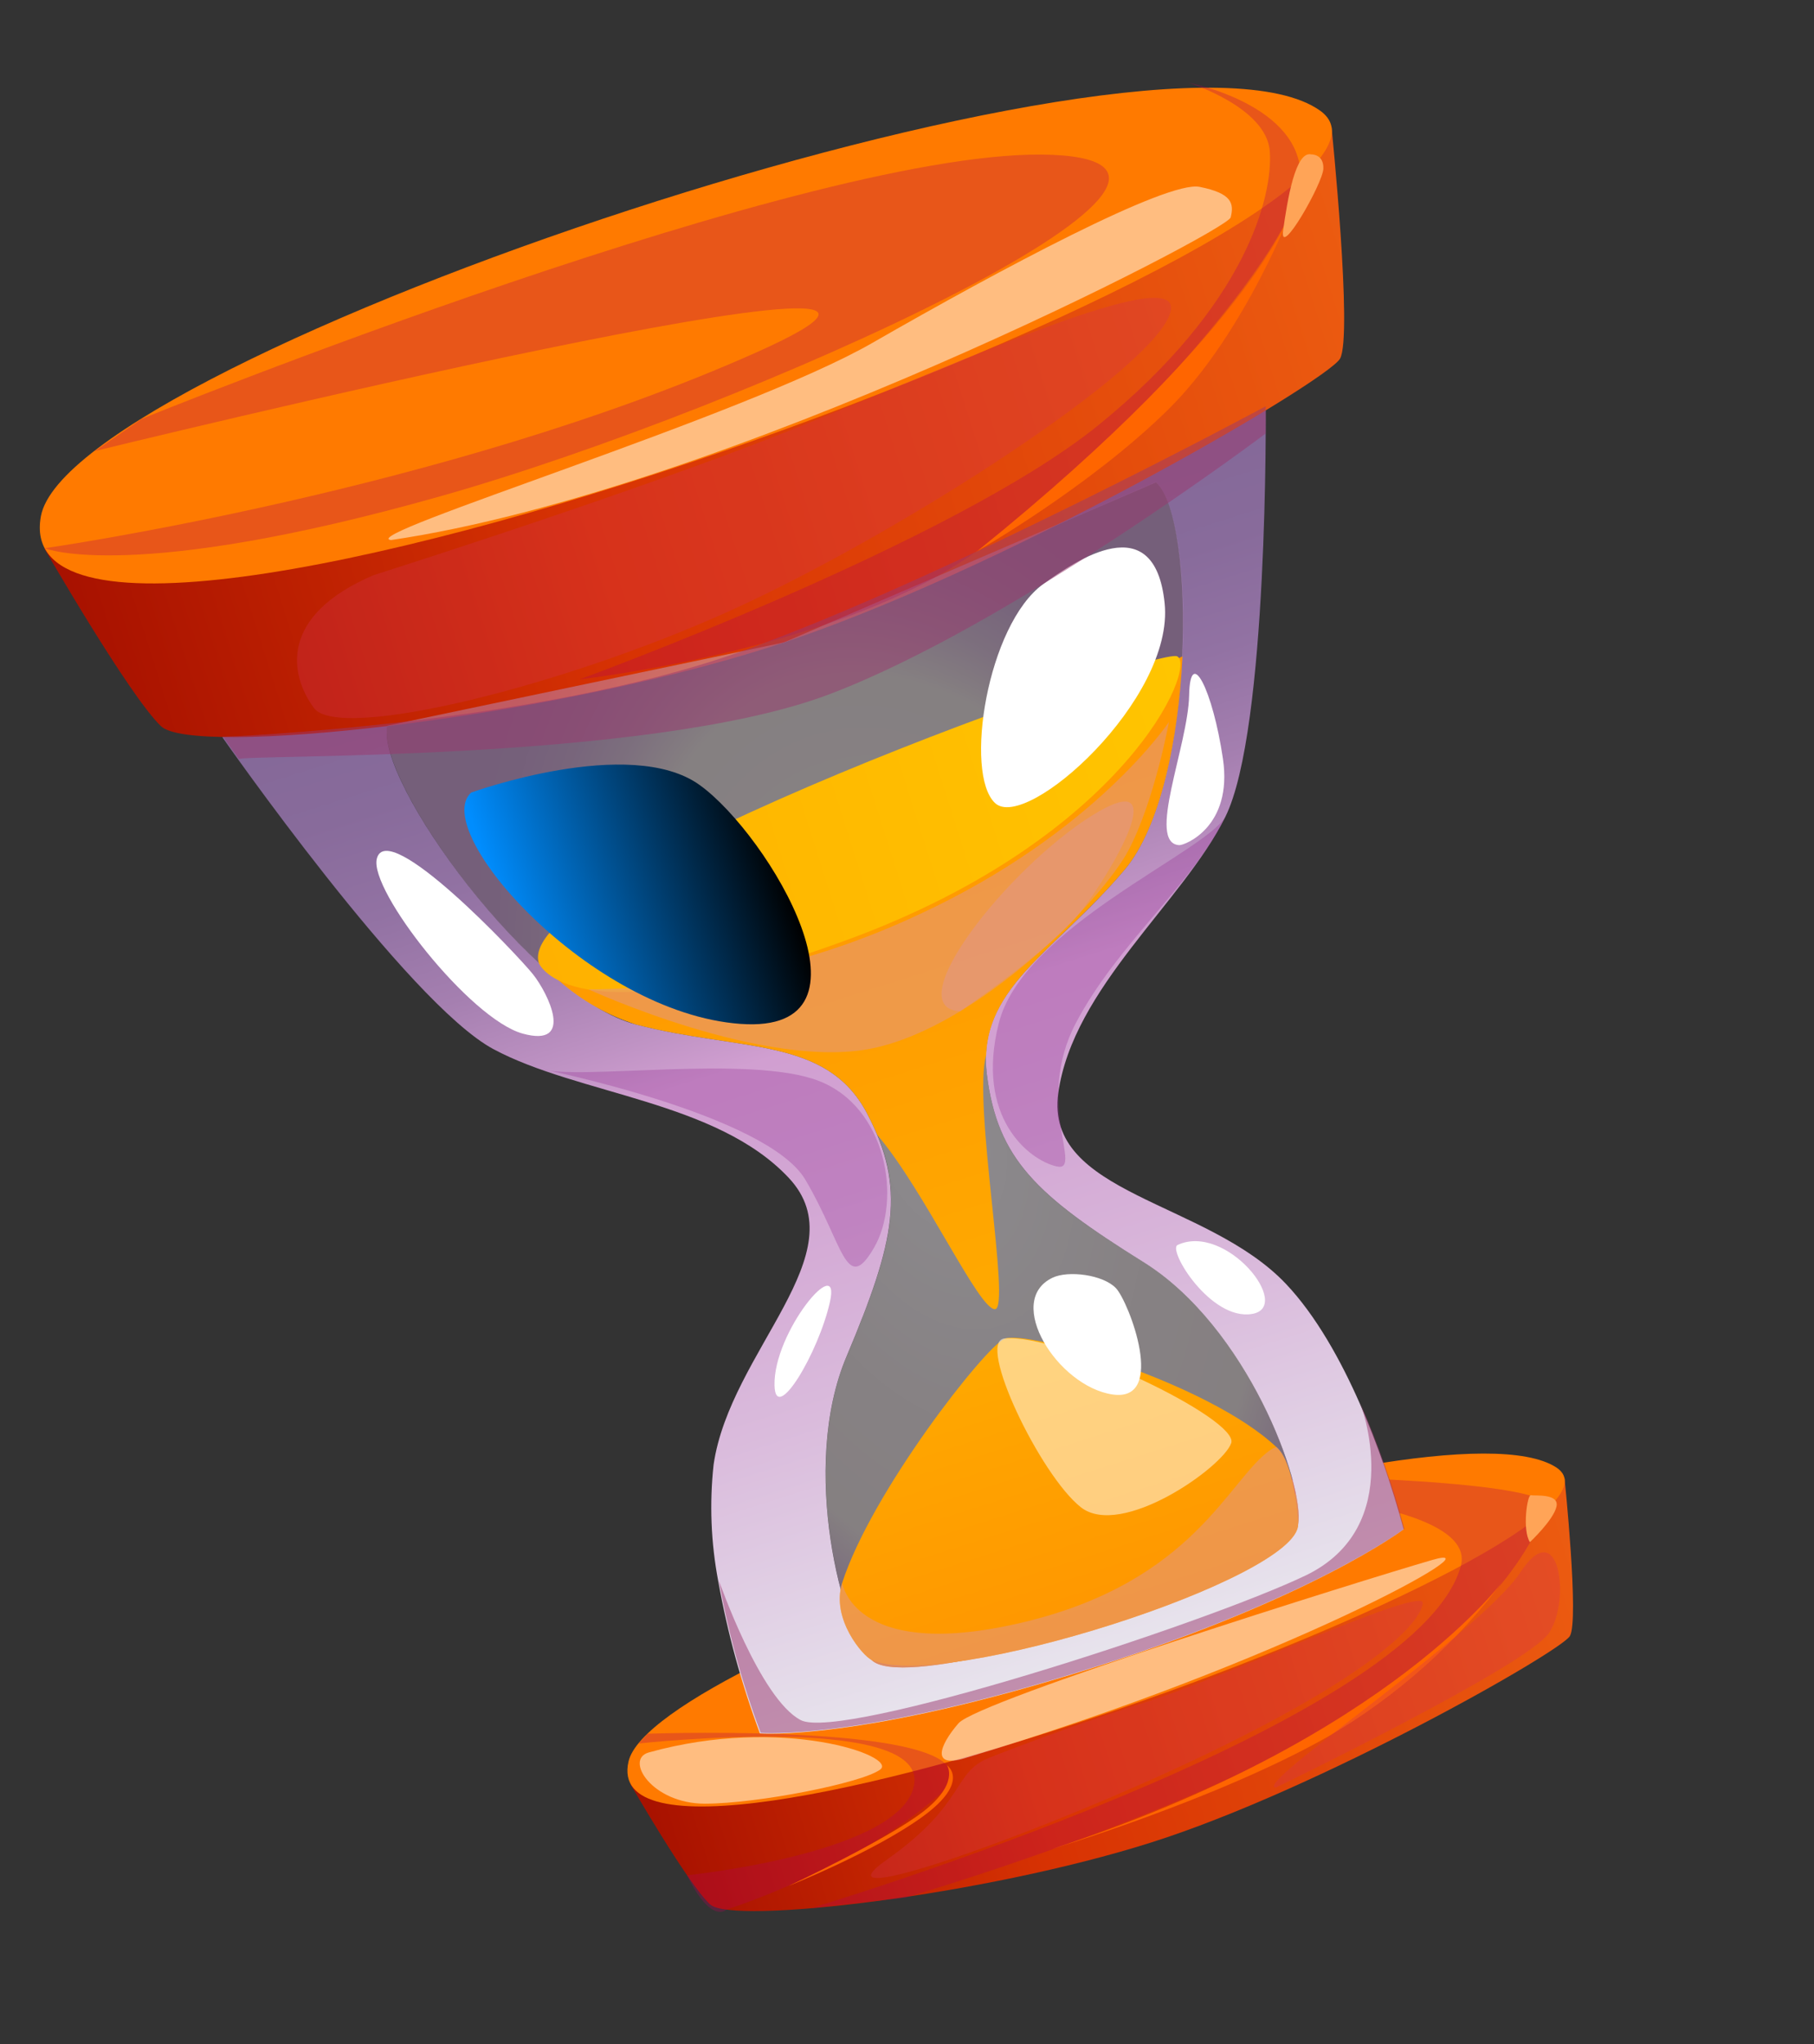 <svg width="174" height="196" viewBox="0 0 174 196" fill="none" xmlns="http://www.w3.org/2000/svg">
<rect x="0" y="0" width="174" height="196" fill="#333333" stroke="none"/>
<path d="M60.451 171.039C60.451 171.039 65.965 180.633 68.114 182.612C70.262 184.592 94.354 181.764 110.419 176.672C126.485 171.581 149.68 158.387 150.584 156.878C151.487 155.369 150.071 141.741 150.071 141.741L60.451 171.039Z" fill="url(#paint0_linear_26_738)"/>
<path d="M60.288 168.907C62.682 158.524 137.909 133.349 149.275 140.705C160.271 147.833 56.392 185.86 60.288 168.907Z" fill="#FF7A00"/>
<g style="mix-blend-mode:multiply" opacity="0.3">
<path d="M86.837 181.962C86.837 181.962 115.776 173.547 130.051 163.954C144.564 154.202 146.831 147.687 148.45 144.756C150.07 141.826 122.502 141.518 122.502 141.518L113.566 142.482C113.566 142.482 142.002 143.113 140.125 150.149C136.01 165.5 77.828 182.959 77.828 182.959L86.837 181.962Z" fill="#B10053"/>
</g>
<g style="mix-blend-mode:multiply" opacity="0.3">
<path d="M65.901 179.813C65.901 179.813 86.996 177.664 87.71 170.932C88.423 164.2 61.262 167.179 61.262 167.179L62.132 166.241C62.132 166.241 98.191 164.978 90.03 172.157C82.003 179.228 69.688 183.103 69.688 183.103C69.688 183.103 68.239 184.598 65.901 179.813Z" fill="#B10053"/>
</g>
<path d="M100.892 177.302C100.892 177.302 116.745 172.539 127.35 166.537C134.034 162.642 139.858 157.43 144.468 151.218C144.468 151.218 133.516 166.702 100.892 177.302Z" fill="#FF6500"/>
<path d="M75.628 180.847C75.628 180.847 83.914 177.54 88.523 174.175C93.132 170.81 90.833 169.27 90.833 169.27C90.833 169.27 92.065 171.008 88.515 173.739C84.965 176.469 75.628 180.847 75.628 180.847Z" fill="#FF6500"/>
<g style="mix-blend-mode:multiply" opacity="0.3">
<path d="M94.939 168.529C91.319 169.919 92.735 172.915 85.082 178.308C77.429 183.702 100.094 175.754 116.069 168.021C132.172 160.22 136.203 155.564 136.478 153.75C136.752 151.936 117.948 160.668 109.788 163.254C101.628 165.84 94.939 168.529 94.939 168.529Z" fill="#D42F55"/>
</g>
<g style="mix-blend-mode:multiply" opacity="0.3">
<path d="M122.387 171.405C119.861 171.328 142.079 156.493 145.817 150.79C149.554 145.088 150.711 153.421 148.584 156.578C146.458 159.735 122.387 171.405 122.387 171.405Z" fill="#D42F55"/>
</g>
<g style="mix-blend-mode:soft-light" opacity="0.5">
<path d="M92.523 168.595C89.351 169.544 90.052 167.427 91.937 165.243C93.821 163.059 130.538 151.562 137.378 149.582C144.218 147.601 123.107 159.453 92.523 168.595Z" fill="white"/>
</g>
<g style="mix-blend-mode:soft-light" opacity="0.5">
<path d="M62.226 168.04C59.878 168.701 62.533 172.956 67.618 172.95C72.703 172.943 82.734 170.959 84.436 169.673C86.138 168.387 75.027 164.46 62.226 168.04Z" fill="white"/>
</g>
<path d="M117.527 78.343C121.678 70.027 121.408 38.955 121.408 38.955L73.36 61.117L21.317 70.675C21.317 70.675 39.12 96.191 47.32 100.593C55.519 104.995 68.724 105.542 75.663 112.948C82.406 120.145 70.028 129.538 68.45 140.436C68.044 144.162 68.193 147.927 68.892 151.609C69.784 156.586 71.124 161.473 72.894 166.209C72.894 166.209 82.481 167.007 104.874 159.91C125.944 153.233 134.636 146.642 134.636 146.642C133.536 142.519 132.13 138.485 130.428 134.572C128.626 130.476 126.239 126.154 123.338 123.097C115.741 115.088 100.175 114.57 101.508 104.814C102.929 94.721 113.472 86.516 117.527 78.343ZM109.678 121.023C119.619 127.207 125.174 142.323 124.515 146.191C123.855 150.059 105.106 156.019 105.106 156.019C105.106 156.019 86.305 161.903 83.588 159.161C80.871 156.419 76.639 140.828 81.212 130.045C85.899 118.917 86.95 113.926 83.159 106.736C79.264 99.364 71.022 100.838 61.003 98.235C50.984 95.632 35.946 74.748 37.165 69.61L75.184 61.631L110.884 46.248C114.797 49.758 114.634 75.367 107.885 83.377C101.136 91.388 93.608 94.819 94.669 103.088C95.695 111.155 99.428 114.629 109.678 121.023Z" fill="url(#paint1_linear_26_738)"/>
<path d="M4.25 52.58C4.25 52.58 12.373 66.695 15.442 69.634C18.511 72.572 51.668 69.074 73.662 62.104C95.657 55.133 127.307 36.572 128.538 34.389C129.77 32.207 127.718 12.154 127.718 12.154L4.25 52.58Z" fill="url(#paint2_linear_26_738)"/>
<path d="M3.925 49.491C6.756 34.303 110.795 -0.657 126.621 10.607C141.8 21.422 -0.627 74.036 3.925 49.491Z" fill="#FF7A00"/>
<path opacity="0.5" d="M113.421 63.001C113.031 70.9 111.31 79.314 107.884 83.378C101.78 90.624 94.837 94.224 94.588 101.182C94.556 101.819 94.583 102.457 94.669 103.089C95.697 111.163 99.433 114.647 109.686 121.021C119.627 127.205 125.182 142.32 124.523 146.188C123.863 150.056 105.114 156.017 105.114 156.017C105.114 156.017 86.313 161.901 83.596 159.159C80.879 156.417 76.647 140.826 81.22 130.042C85.44 120.033 86.714 114.981 84.169 108.834C83.878 108.151 83.547 107.463 83.167 106.734C79.272 99.362 71.03 100.835 61.011 98.233C58.29 97.355 55.779 95.926 53.633 94.037L53.55 93.951C44.947 86.923 36.231 73.528 37.165 69.582L75.184 61.603L110.884 46.22C112.831 47.974 113.818 55.212 113.421 63.001Z" fill="url(#paint3_radial_26_738)"/>
<path d="M113.402 62.942L113.421 63.001C113.031 70.9 111.31 79.314 107.884 83.378C101.78 90.624 94.838 94.224 94.588 101.182C93.296 105.764 96.986 125.391 95.453 125.532C93.92 125.672 88.68 114.144 84.16 108.837C83.869 108.154 83.539 107.465 83.159 106.736C79.264 99.365 71.022 100.838 61.003 98.235C58.282 97.357 55.77 95.929 53.625 94.04L53.541 93.954L113.402 62.942Z" fill="url(#paint4_linear_26_738)"/>
<path d="M51.696 92.373C48.9 83.99 110.894 62.038 112.905 62.932C114.915 63.825 107.995 80.281 81.372 90.081C54.748 99.881 51.696 92.373 51.696 92.373Z" fill="url(#paint5_linear_26_738)"/>
<path d="M124.512 146.182C124.548 151.333 90.529 162.273 83.585 159.153C82.827 158.824 79.683 155.265 80.782 151.78C83.608 143.025 94.464 129.214 96.329 128.381C98.43 127.444 115.934 132.604 122.444 138.773C122.473 138.796 122.5 138.822 122.524 138.85C124.065 140.294 124.502 145.178 124.512 146.182Z" fill="url(#paint6_linear_26_738)"/>
<g style="mix-blend-mode:multiply" opacity="0.3">
<path d="M51.898 102.493C55.385 103.628 71.882 101.107 78.486 103.625C85.09 106.143 86.505 115.085 83.822 119.669C81.14 124.252 80.893 119.262 77.245 113.11C73.522 106.841 51.898 102.493 51.898 102.493Z" fill="#912790"/>
</g>
<g style="mix-blend-mode:multiply" opacity="0.3">
<path d="M117.527 78.343C115.441 81.804 98.084 88.948 95.798 98.138C93.531 107.127 98.677 111.227 101.335 111.841C103.994 112.454 99.189 105.744 103.185 98.121C107.182 90.498 114.315 84.877 117.527 78.343Z" fill="#912790"/>
</g>
<path d="M113.117 81.038C109.937 80.87 113.968 71.499 114.062 66.672C114.156 61.844 116.335 66.185 117.304 72.748C118.273 79.311 113.612 81.068 113.117 81.038Z" fill="white"/>
<g style="mix-blend-mode:soft-light">
<path d="M36.142 82.349C35.414 85.38 45.069 97.703 50.125 99.106C55.181 100.509 52.566 95.234 51.124 93.422C49.682 91.611 37.128 78.302 36.142 82.349Z" fill="white"/>
</g>
<path d="M74.292 132.863C74.396 136.61 78.509 129.735 79.608 124.84C80.708 119.946 74.151 127.737 74.292 132.863Z" fill="white"/>
<path d="M112.955 119.378C111.972 119.839 116.123 126.663 120.101 125.99C124.079 125.318 117.6 117.215 112.955 119.378Z" fill="white"/>
<g style="mix-blend-mode:multiply" opacity="0.5">
<path d="M56.454 94.869C56.454 94.869 73.372 102.66 83.673 100.525C93.973 98.39 105.742 86.278 108.243 81.537C110.745 76.796 112.127 69.227 112.127 69.227C112.127 69.227 105.063 79.866 88.113 87.702C78.201 92.347 67.4 94.793 56.454 94.869Z" fill="#E09590"/>
</g>
<g style="mix-blend-mode:multiply" opacity="0.5">
<path d="M124.512 146.182C124.548 151.333 90.529 162.272 83.585 159.153C82.827 158.823 79.683 155.265 80.782 151.78C80.894 152.342 82.496 159.311 98.241 155.535C114.591 151.604 117.822 141.862 121.832 139.051C122.022 138.918 122.233 138.816 122.455 138.751C122.485 138.773 122.512 138.799 122.536 138.828C124.065 140.294 124.502 145.177 124.512 146.182Z" fill="#E09590"/>
</g>
<g style="mix-blend-mode:soft-light" opacity="0.5">
<path d="M96.334 128.342C93.626 128.631 99.798 141.479 103.675 144.525C107.553 147.571 117.308 140.681 118.099 138.376C118.89 136.072 101.633 127.801 96.334 128.342Z" fill="white"/>
</g>
<g style="mix-blend-mode:multiply" opacity="0.3">
<path d="M13.581 40.168C13.581 40.168 78.531 13.816 101.008 14.85C123.02 15.855 72.045 39.151 42.304 47.568C12.563 55.985 4.284 52.569 4.284 52.569C4.284 52.569 42.776 47.082 72.558 33.789C102.635 20.365 9.097 43.25 9.097 43.25L13.581 40.168Z" fill="#B10053"/>
</g>
<g style="mix-blend-mode:multiply" opacity="0.3">
<path d="M55.602 65.139C55.602 65.139 91.397 52.087 105.365 40.763C119.593 29.225 122.104 18.768 121.801 14.514C121.499 10.261 113.972 7.923 113.972 7.923C113.972 7.923 125.017 10.023 124.745 17.147C124.473 24.271 103.128 47.987 89.614 55.415C76.1 62.844 55.602 65.139 55.602 65.139Z" fill="#B10053"/>
</g>
<path d="M93.775 52.818C93.775 52.818 104.54 46.671 112.045 39.28C119.551 31.889 124.199 19.402 124.199 19.402C124.199 19.402 121.027 30.833 93.775 52.818Z" fill="#FF6500"/>
<g style="mix-blend-mode:multiply" opacity="0.3">
<path d="M35.823 55.157C26.78 59.022 27.737 64.664 30.112 67.888C32.487 71.111 54.032 65.842 70.249 58.463C86.467 51.083 110.857 35.326 112.272 29.921C113.686 24.517 88.135 36.553 72.863 42.41C57.591 48.268 35.823 55.157 35.823 55.157Z" fill="#D42F55"/>
</g>
<g style="mix-blend-mode:soft-light" opacity="0.5">
<path d="M37.508 51.785C33.932 51.341 71.445 39.91 83.684 32.876C95.923 25.843 111.939 17.295 115.067 17.918C118.196 18.541 118.375 19.52 118.049 20.847C117.722 22.173 69.612 47.053 37.508 51.785Z" fill="white"/>
</g>
<path d="M125.776 14.804C124.253 14.447 123.494 19.149 123.082 22.061C122.67 24.973 126.891 17.587 126.938 16.172C126.984 14.757 125.776 14.804 125.776 14.804Z" fill="#FFA457"/>
<path d="M146.749 147.872C145.995 146.701 146.499 143.284 146.844 143.371C147.189 143.457 149.58 143.166 149.299 144.46C149.018 145.753 146.749 147.872 146.749 147.872Z" fill="#FFA457"/>
<path style="mix-blend-mode:screen" d="M45.191 75.999C41.171 79.691 56.66 97.138 71.019 98.178C85.159 99.204 73.768 80.048 67.099 75.264C60.43 70.479 45.191 75.999 45.191 75.999Z" fill="url(#paint7_linear_26_738)"/>
<path d="M100.068 56.004C94.68 59.914 92.447 74.194 95.448 77.005C98.448 79.816 112.669 67.02 111.713 57.849C110.76 48.508 103.185 53.765 100.068 56.004Z" fill="white"/>
<g style="mix-blend-mode:multiply" opacity="0.5">
<path d="M22.914 72.801C22.564 72.315 62.047 73.168 79.474 66.6C96.901 60.032 121.405 41.569 121.405 41.569L121.407 38.955C121.407 38.955 90.627 55.551 70.887 62.536C51.146 69.52 21.393 70.651 21.393 70.651L22.914 72.801Z" fill="#9A376D"/>
</g>
<g style="mix-blend-mode:multiply" opacity="0.5">
<path d="M92.095 96.969C86.041 96.657 96.744 83.156 104.804 78.165C112.865 73.174 106.476 83.824 103.654 87.435C100.831 91.045 92.095 96.969 92.095 96.969Z" fill="#E09590"/>
</g>
<g style="mix-blend-mode:multiply" opacity="0.5">
<path d="M134.704 146.593C134.704 146.593 126.012 153.184 104.942 159.861C82.532 166.963 72.962 166.16 72.962 166.16C71.192 161.423 69.852 156.537 68.96 151.56C68.96 151.56 72.903 162.911 76.812 164.939C80.722 166.967 115.271 155.813 125.182 151.094C135.093 146.376 130.457 134.488 130.457 134.488C132.174 138.411 133.593 142.457 134.704 146.593Z" fill="#9A376D"/>
</g>
<path d="M100.957 122.518C96.289 124.753 101.461 132.943 106.717 133.713C111.974 134.484 108.276 124.819 107.043 123.52C105.81 122.221 102.465 121.797 100.957 122.518Z" fill="white"/>
<defs>
<linearGradient id="paint0_linear_26_738" x1="63.419" y1="180.404" x2="153.297" y2="151.92" gradientUnits="userSpaceOnUse">
<stop stop-color="#A71100"/>
<stop offset="0.39" stop-color="#D83303"/>
<stop offset="1" stop-color="#EC5C11"/>
</linearGradient>
<linearGradient id="paint1_linear_26_738" x1="104.713" y1="159.933" x2="71.396" y2="54.804" gradientUnits="userSpaceOnUse">
<stop stop-color="#E8E5ED"/>
<stop offset="0.05" stop-color="#E5DDEA"/>
<stop offset="0.28" stop-color="#DABBDC"/>
<stop offset="0.46" stop-color="#D3A7D4"/>
<stop offset="0.59" stop-color="#D19FD1"/>
<stop offset="0.64" stop-color="#BE92C3"/>
<stop offset="0.72" stop-color="#A57FB0"/>
<stop offset="0.81" stop-color="#9272A3"/>
<stop offset="0.9" stop-color="#886B9B"/>
<stop offset="1" stop-color="#846898"/>
</linearGradient>
<linearGradient id="paint2_linear_26_738" x1="8.602" y1="66.313" x2="132.443" y2="27.066" gradientUnits="userSpaceOnUse">
<stop stop-color="#A71100"/>
<stop offset="0.39" stop-color="#D83303"/>
<stop offset="1" stop-color="#EC5C11"/>
</linearGradient>
<radialGradient id="paint3_radial_26_738" cx="0" cy="0" r="1" gradientUnits="userSpaceOnUse" gradientTransform="translate(90.099 108.666) rotate(-17.584) scale(43.592 68.875)">
<stop stop-color="#E8E5ED"/>
<stop offset="0.14" stop-color="#E3DDE3"/>
<stop offset="0.42" stop-color="#DBD1D5"/>
<stop offset="0.66" stop-color="#D8CDD0"/>
<stop offset="0.68" stop-color="#D4C5CE"/>
<stop offset="0.75" stop-color="#C7ACC9"/>
<stop offset="0.83" stop-color="#BE99C5"/>
<stop offset="0.91" stop-color="#B98FC3"/>
<stop offset="1" stop-color="#B78BC2"/>
</radialGradient>
<linearGradient id="paint4_linear_26_738" x1="98.128" y1="124.693" x2="81.738" y2="72.977" gradientUnits="userSpaceOnUse">
<stop stop-color="#FFA900"/>
<stop offset="1" stop-color="#FF9600"/>
</linearGradient>
<linearGradient id="paint5_linear_26_738" x1="51.234" y1="90.914" x2="115.479" y2="70.554" gradientUnits="userSpaceOnUse">
<stop stop-color="#FFB100"/>
<stop offset="1" stop-color="#FFC500"/>
</linearGradient>
<linearGradient id="paint6_linear_26_738" x1="104.882" y1="156.343" x2="96.038" y2="128.436" gradientUnits="userSpaceOnUse">
<stop stop-color="#FF9600"/>
<stop offset="1" stop-color="#FFA900"/>
</linearGradient>
<linearGradient id="paint7_linear_26_738" x1="48.411" y1="90.577" x2="74.765" y2="82.225" gradientUnits="userSpaceOnUse">
<stop offset="0.02" stop-color="#008DFE"/>
<stop offset="1"/>
</linearGradient>
</defs>
</svg>
